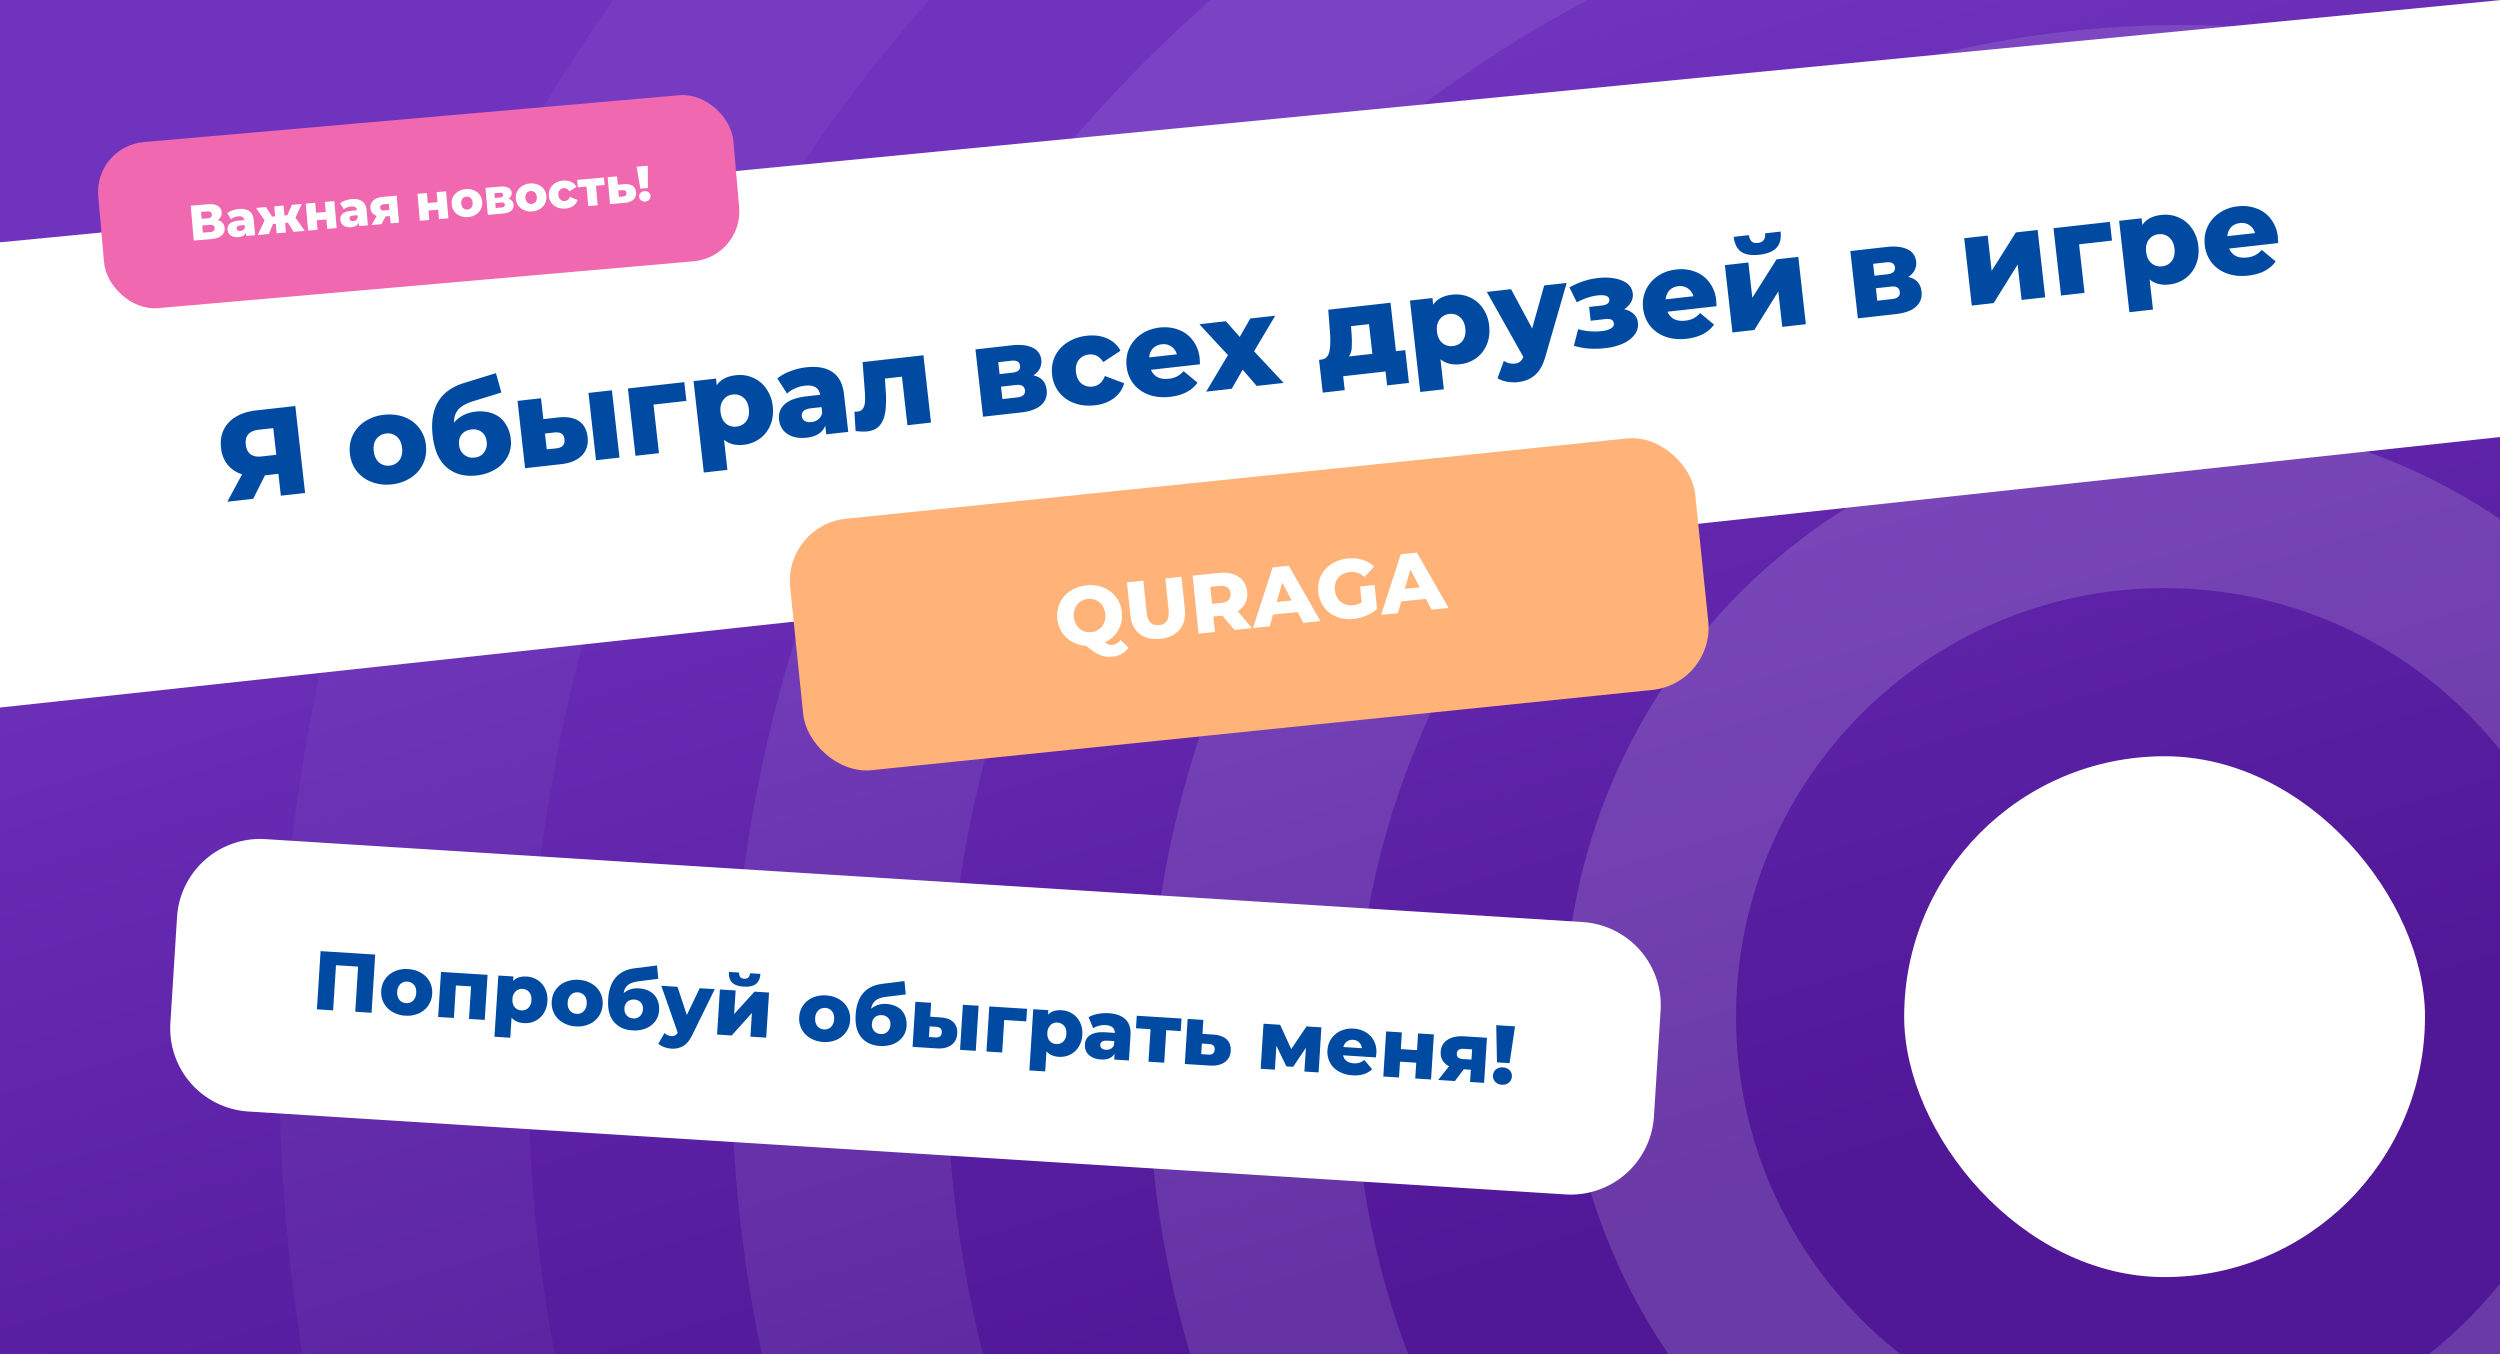<svg xmlns="http://www.w3.org/2000/svg" fill="none" viewBox="0 0 1200 650"><rect x="0" y="0" width="1200" height="650" fill="#808080" stroke="none"/><g clip-path="url(#clip0)"><path fill="url(#paint0_linear)" d="M0 0h1200v650H0z"/><path fill="#fff" fill-rule="evenodd" d="M1029 1187c374.45 0 678-303.55 678-678s-303.55-678-678-678-678 303.55-678 678 303.55 678 678 678zm0-103.4c317.34 0 574.6-257.26 574.6-574.6 0-317.34-257.26-574.6-574.6-574.6-317.34 0-574.6 257.26-574.6 574.6 0 317.34 257.26 574.6 574.6 574.6z" clip-rule="evenodd" opacity=".08"/><path fill="#fff" fill-rule="evenodd" d="M1022 1397c490.43 0 888-397.57 888-888s-397.57-888-888-888S134 18.57 134 509s397.57 888 888 888zm0-119.32c424.53 0 768.68-344.15 768.68-768.68S1446.53-259.68 1022-259.68 253.33 84.47 253.33 509s344.14 768.68 768.67 768.68z" clip-rule="evenodd" opacity=".04"/><path fill="#fff" fill-rule="evenodd" d="M1048 1006c274.49 0 497-222.51 497-497S1322.49 12 1048 12 551 234.51 551 509s222.51 497 497 497zm0-99.2c219.7 0 397.8-178.1 397.8-397.8 0-219.7-178.1-397.8-397.8-397.8-219.7 0-397.8 178.1-397.8 397.8 0 219.7 178.1 397.8 397.8 397.8z" clip-rule="evenodd" opacity=".12"/><path fill="#fff" fill-rule="evenodd" d="M1039 776c159.06 0 288-128.94 288-288s-128.94-288-288-288-288 128.94-288 288 128.94 288 288 288zm0-82.29c113.61 0 205.71-92.1 205.71-205.71 0-113.61-92.1-205.71-205.71-205.71-113.61 0-205.71 92.1-205.71 205.71 0 113.61 92.1 205.71 205.71 205.71z" clip-rule="evenodd" opacity=".15"/><path fill="#fff" d="M1288.5-8.5L-9 117.18-22 342l1298.5-140.5 12-210z"/><rect width="436.7" height="121.31" x="376.21" y="252.07" fill="#FFB378" rx="30" transform="rotate(-5.87 376.2 252.07)"/><path fill="#fff" d="M541.67 310.87a8.94 8.94 0 01-3.15 2.94c-1.26.75-2.7 1.2-4.28 1.36-1.54.16-2.96.1-4.24-.16-1.3-.27-2.62-.8-3.99-1.6a31.86 31.86 0 01-4.6-3.4c-2.46-.14-4.7-.78-6.72-1.92a14.14 14.14 0 01-4.93-4.56 14.41 14.41 0 01-2.24-6.48c-.28-2.76.13-5.3 1.23-7.65a14.32 14.32 0 015-5.74 16.88 16.88 0 017.76-2.69c2.95-.3 5.65.05 8.11 1.06a14 14 0 018.86 11.84 14.02 14.02 0 01-8.09 14.42 5.2 5.2 0 001.68 1.07c.55.19 1.14.25 1.75.19a5.75 5.75 0 004.02-2.39l3.83 3.71zm-26.19-14.64a8.66 8.66 0 001.42 4.08 7.23 7.23 0 006.92 3.1 7.24 7.24 0 006.14-4.45c.53-1.28.72-2.7.56-4.27a8.43 8.43 0 00-1.42-4.04 7.16 7.16 0 00-3-2.55 7.5 7.5 0 00-3.92-.6 7.17 7.17 0 00-6.13 4.49 8.42 8.42 0 00-.57 4.24zm41.47 10.38c-4.14.42-7.48-.37-10.02-2.4-2.51-2.01-3.98-5.1-4.4-9.23l-1.6-15.44 7.89-.8 1.56 15.2c.46 4.45 2.45 6.5 5.98 6.13 3.5-.36 5.02-2.76 4.56-7.22l-1.56-15.2 7.76-.8 1.59 15.44c.42 4.14-.4 7.45-2.48 9.94-2.05 2.5-5.14 3.95-9.28 4.38zm29.78-11.1l-4.3.44.77 7.4-7.88.8-2.86-27.85 12.73-1.3c2.52-.26 4.75-.06 6.7.6a9.62 9.62 0 014.66 3.13 9.77 9.77 0 012.07 5.3 9.75 9.75 0 01-.89 5.44 9.52 9.52 0 01-3.65 3.91l6.9 8.14-8.43.87-5.82-6.89zm3.93-10.66a3.82 3.82 0 00-1.54-2.9c-.9-.63-2.15-.87-3.77-.7l-4.38.45.84 8.16 4.38-.45c1.62-.17 2.8-.64 3.55-1.41.75-.8 1.06-1.85.92-3.15zm32.22 8.95l-11.78 1.21-1.63 5.64-8.04.82 9.43-29.11 7.76-.8 15.2 26.58-8.2.85-2.74-5.19zm-2.9-5.57l-4.5-8.55-2.67 9.28 7.16-.73zm32.85-6.72l6.97-.71 1.18 11.54a18.27 18.27 0 01-5.22 3.19c-2 .82-4.04 1.34-6.11 1.55-2.92.3-5.6-.04-8.07-1.02a14.02 14.02 0 01-8.78-11.88c-.28-2.79.12-5.35 1.22-7.69a13.68 13.68 0 015-5.7 16.95 16.95 0 017.81-2.7 17.9 17.9 0 017.14.6c2.16.66 4.01 1.75 5.56 3.25l-4.55 5.05a8.88 8.88 0 00-7.08-2.4 7.84 7.84 0 00-5.54 2.77c-1.32 1.59-1.85 3.58-1.6 6a8.58 8.58 0 001.42 4.03 7.35 7.35 0 003.08 2.54c1.26.54 2.66.74 4.2.58 1.5-.16 2.9-.6 4.16-1.36l-.79-7.63zm31.56 5.97l-11.78 1.21-1.63 5.64-8.04.82 9.43-29.11 7.76-.8 15.2 26.58-8.2.85-2.74-5.19zm-2.9-5.57l-4.5-8.55-2.67 9.28 7.16-.73z"/><path fill="#004BA1" d="M141.75 194.89l4.69 41.73-11.63 1.31-1.18-10.5-6.44.73-5.67 11.27-12.4 1.39 7.09-13.17a14.18 14.18 0 01-6.98-4.6 15.49 15.49 0 01-3.14-8.1c-.37-3.25.07-6.16 1.3-8.71a14.62 14.62 0 015.9-6.22c2.67-1.59 5.9-2.6 9.67-3.02l18.79-2.11zm-17.5 11.38c-4.65.52-6.74 2.91-6.26 7.17.24 2.1 1 3.65 2.27 4.63 1.32.94 3.08 1.28 5.31 1.03l7.04-.79-1.44-12.81-6.92.77zm63.83 26.21a20.3 20.3 0 01-9.6-1.09 16.53 16.53 0 01-7.23-5.22 16.4 16.4 0 01-3.3-8.39c-.36-3.18.1-6.13 1.36-8.85a16.18 16.18 0 015.84-6.63 20.42 20.42 0 019.17-3.2c3.5-.4 6.72-.04 9.67 1.08a15.69 15.69 0 017.16 5.17 16.08 16.08 0 013.29 8.33c.36 3.22-.09 6.19-1.35 8.9a16.1 16.1 0 01-5.83 6.7 20.42 20.42 0 01-9.18 3.2zm-1.01-9a6.45 6.45 0 004.66-2.58c1.11-1.53 1.53-3.51 1.26-5.93-.27-2.39-1.11-4.19-2.54-5.4a6.46 6.46 0 00-5.11-1.47 6.46 6.46 0 00-4.66 2.58c-1.13 1.49-1.55 3.43-1.28 5.81.27 2.43 1.12 4.26 2.55 5.51a6.46 6.46 0 005.12 1.48zm41.17-25.88a17.2 17.2 0 018.38.93c2.43.93 4.38 2.46 5.82 4.6a15.98 15.98 0 012.73 7.6 14.2 14.2 0 01-1.47 8.38 15.77 15.77 0 01-5.9 6.15 21.98 21.98 0 01-9.08 2.96c-5.68.63-10.41-.62-14.19-3.78-3.78-3.16-6.06-8.28-6.86-15.35-1.49-13.28 3.52-21.7 15.04-25.24l15.34-4.74 2.62 9.3-13.3 4.1c-3.4 1.02-5.82 2.34-7.29 3.95-1.43 1.57-2.16 3.7-2.18 6.4 2.6-3.02 6.04-4.78 10.34-5.26zm-.42 22.02a6.06 6.06 0 004.55-2.5 7.04 7.04 0 001.23-5.1c-.23-2.06-1-3.6-2.33-4.62a6.49 6.49 0 00-4.97-1.25c-2.03.23-3.59 1-4.69 2.34-1.06 1.32-1.47 3.02-1.24 5.09a6.77 6.77 0 002.4 4.68 6.46 6.46 0 005.05 1.36zm40.2-19.25c4.26-.44 7.56.16 9.92 1.78 2.36 1.63 3.73 4.17 4.12 7.63.4 3.62-.53 6.58-2.8 8.89-2.24 2.3-5.63 3.7-10.16 4.16l-17.06 1.92-3.63-32.32 11.27-1.27 1.13 10.02 7.21-.8zm14.44-11.77l11.26-1.26 3.64 32.31-11.27 1.27-3.63-32.32zm-15.37 26.6c2.86-.31 4.15-1.77 3.86-4.35-.14-1.27-.6-2.17-1.39-2.68-.78-.52-1.9-.72-3.33-.6l-4.65.53.86 7.57 4.65-.46zm62.39-22.77l-15.8 1.78 2.62 23.31-11.27 1.27-3.63-32.32 27.07-3.04 1 9zm23.69-12.32c2.94-.33 5.68.06 8.22 1.19a14.56 14.56 0 016.38 5.2 17.49 17.49 0 013.14 8.52c.37 3.34-.01 6.36-1.16 9.07a15.08 15.08 0 01-5.06 6.48 16.02 16.02 0 01-7.77 2.93c-3.77.42-6.9-.37-9.38-2.39l1.62 14.43-11.33 1.28-4.93-43.89 10.79-1.21.36 3.22c1.83-2.74 4.87-4.35 9.12-4.83zm.36 24.65a6.46 6.46 0 004.66-2.57c1.11-1.54 1.54-3.5 1.27-5.88-.27-2.39-1.12-4.18-2.54-5.4a6.37 6.37 0 00-5.12-1.53 6.37 6.37 0 00-4.66 2.64c-1.12 1.5-1.54 3.43-1.28 5.82.27 2.38 1.12 4.2 2.55 5.45a6.46 6.46 0 005.12 1.47zm33.42-28.45c5.36-.6 9.6.17 12.7 2.32 3.09 2.1 4.92 5.68 5.49 10.73l2.02 17.95-10.56 1.18-.47-4.17c-1.27 3.32-4.28 5.25-9 5.78-2.51.28-4.73.1-6.65-.58a9.98 9.98 0 01-4.57-3.05 9.77 9.77 0 01-1.95-4.97c-.34-3.06.56-5.56 2.72-7.5 2.15-1.96 5.68-3.22 10.56-3.78l6.44-.72c-.58-3.4-3.06-4.85-7.43-4.36-1.55.18-3.1.61-4.62 1.3a12.2 12.2 0 00-3.83 2.5l-4.68-7.27a20.8 20.8 0 016.19-3.47c2.5-.97 5.05-1.6 7.64-1.89zm2.53 26.28a6.33 6.33 0 003.35-1.34 5.35 5.35 0 001.83-3.04l-.31-2.8-4.9.54c-3.3.37-4.82 1.65-4.57 3.84a2.9 2.9 0 001.4 2.26c.82.5 1.89.69 3.2.54zm53.77-32.07l3.63 32.32-11.32 1.27-2.63-23.31-8.16.92.31 4.97a53.5 53.5 0 01-.07 10.58c-.37 2.82-1.24 5.09-2.62 6.81-1.38 1.69-3.42 2.68-6.12 2.99-1.4.15-3.25.1-5.58-.16l-.56-9.3c.73 0 1.2-.01 1.44-.04 1.24-.14 2.13-.64 2.67-1.5.55-.87.87-1.97.96-3.31a40.8 40.8 0 00-.13-5.42l-1.03-13.53 29.21-3.29zm52.75 9.65c3.84.82 5.97 3.15 6.4 7a8.11 8.11 0 01-2.62 7.25c-2.08 1.88-5.33 3.07-9.74 3.57l-18.19 2.04-3.63-32.31 17.35-1.96c4.21-.47 7.55-.1 10.02 1.11a6.98 6.98 0 014.22 5.8 7.3 7.3 0 01-.73 4.26 8.41 8.41 0 01-3.08 3.24zm-16.19-.6l6.2-.7c2.63-.29 3.83-1.4 3.61-3.36-.2-1.86-1.63-2.65-4.25-2.36l-6.2.7.64 5.72zm8.39 11.2c2.74-.31 4-1.46 3.78-3.45-.23-1.98-1.67-2.83-4.33-2.53l-7.16.8.67 5.97 7.04-.8zm37.25 3.78c-3.58.4-6.86.04-9.84-1.07a16.42 16.42 0 01-7.29-5.22 16.38 16.38 0 01-3.3-8.38c-.36-3.22.1-6.17 1.36-8.85a16.01 16.01 0 015.96-6.65 21.06 21.06 0 019.36-3.22c3.65-.41 6.9.03 9.75 1.32a12.98 12.98 0 016.4 5.86l-8.27 5.46c-1.8-2.74-4.1-3.95-6.93-3.63a6.92 6.92 0 00-4.84 2.6c-1.16 1.5-1.6 3.44-1.34 5.82.27 2.43 1.14 4.26 2.61 5.5a6.92 6.92 0 005.3 1.46c2.82-.31 4.8-2 5.95-5.07l9.27 3.48c-.8 2.9-2.45 5.3-4.93 7.2a18.63 18.63 0 01-9.22 3.39zm50.4-22.51l.13 2.82-23.49 2.64a6.8 6.8 0 003.18 3.57c1.5.72 3.27.96 5.34.73a11 11 0 003.92-1.1c1.1-.58 2.17-1.42 3.21-2.54l6.66 5.53c-2.74 3.85-7.14 6.11-13.18 6.8-3.78.42-7.18.07-10.2-1.03a16.33 16.33 0 01-7.35-5.22 16.38 16.38 0 01-3.3-8.38c-.35-3.18.08-6.1 1.31-8.78a16.28 16.28 0 015.71-6.68c2.54-1.74 5.5-2.8 8.88-3.17 3.22-.37 6.22-.02 9 1.04a14.84 14.84 0 016.85 5.08 16.76 16.76 0 013.33 8.69zm-18.21-6.77a6.7 6.7 0 00-4.25 1.99 6.84 6.84 0 00-1.75 4.3l13.24-1.49a6.47 6.47 0 00-7.24-4.8zm45.58 19.99l-6.73-7.82-5.25 9.17-12.28 1.38 10.46-17.54-13.74-14.82 12.76-1.43 6.64 7.52 5.05-8.84 11.98-1.34-10.15 17.08 14.2 15.19-12.94 1.45zm71.31-17.2l1.77 15.75-10.5 1.18-.74-6.68-20.34 2.28.75 6.68-10.55 1.19-1.77-15.74 1.2-.14c1.94-.26 3.17-1.46 3.7-3.61.51-2.2.64-5.19.37-8.98l-.85-11.32 29.87-3.36 2.62 23.26 4.47-.5zm-25.82-8.38a53 53 0 01.13 7.05 8.82 8.82 0 01-1.32 4.37l11.21-1.26-1.6-14.25-8.65.97.23 3.12zm48.35-18.24c2.94-.33 5.68.07 8.22 1.19a14.56 14.56 0 016.38 5.2 17.46 17.46 0 013.13 8.52c.38 3.34 0 6.36-1.15 9.07a15.07 15.07 0 01-5.07 6.49 16.02 16.02 0 01-7.76 2.92c-3.78.42-6.9-.37-9.38-2.39l1.62 14.43-11.33 1.28-4.94-43.89 10.8-1.21.36 3.22c1.82-2.74 4.86-4.35 9.12-4.83zm.35 24.66a6.46 6.46 0 004.67-2.58c1.11-1.54 1.53-3.5 1.27-5.88-.27-2.38-1.12-4.18-2.54-5.39a6.37 6.37 0 00-5.13-1.54 6.37 6.37 0 00-4.65 2.64c-1.12 1.5-1.55 3.43-1.28 5.82.27 2.38 1.12 4.2 2.55 5.45a6.46 6.46 0 005.11 1.48zm54.6-30.3L741.84 171c-1.19 4.16-2.86 7.17-5.03 9.02-2.16 1.9-4.93 3.03-8.3 3.41-1.72.2-3.48.1-5.3-.25a12.16 12.16 0 01-4.4-1.62l3.05-8.37c.7.52 1.5.9 2.41 1.12.96.25 1.9.33 2.8.22a4.78 4.78 0 002.56-.95 4.97 4.97 0 001.55-2.29l-17.51-31.17 11.63-1.31 10.14 18.84 5.77-20.63 10.8-1.21zm27.56 12.66a8.81 8.81 0 014.6 2.26 6.37 6.37 0 012.03 4.12c.24 2.15-.3 4.1-1.63 5.86a14.32 14.32 0 01-5.68 4.27 28.9 28.9 0 01-8.46 2.15c-5.48.62-10.47.23-14.98-1.15l2.07-7.96a29.4 29.4 0 0011.63.87 9.65 9.65 0 004.14-1.26c1.02-.63 1.47-1.43 1.36-2.38-.1-.88-.48-1.48-1.16-1.8a5.67 5.67 0 00-3-.27l-6.97.78-.74-6.62 5.96-.67c2.66-.3 3.9-1.26 3.72-2.89-.2-1.7-2.06-2.37-5.6-1.97-3.06.35-6.4 1.45-10.01 3.3l-3.52-7.15c4.47-2.47 9-3.97 13.56-4.48 4.57-.52 8.44-.13 11.6 1.17 3.17 1.25 4.9 3.33 5.24 6.23a6.9 6.9 0 01-.86 4.2 9.44 9.44 0 01-3.3 3.4zm44.2-4.3c.02.08.06 1.02.14 2.82l-23.49 2.64a6.79 6.79 0 003.18 3.57c1.49.72 3.27.96 5.33.73 1.56-.18 2.86-.54 3.93-1.1a11.8 11.8 0 003.21-2.54l6.66 5.53c-2.74 3.85-7.14 6.11-13.18 6.8-3.78.42-7.18.08-10.2-1.03a16.35 16.35 0 01-7.35-5.22 16.39 16.39 0 01-3.3-8.38 16.3 16.3 0 011.31-8.78 16.3 16.3 0 015.71-6.68c2.54-1.74 5.5-2.8 8.88-3.17 3.22-.36 6.22-.02 9 1.04a14.84 14.84 0 016.85 5.09 16.76 16.76 0 013.33 8.68zm-18.2-6.77a6.7 6.7 0 00-4.25 1.99 6.84 6.84 0 00-1.75 4.3l13.24-1.49a6.47 6.47 0 00-7.24-4.8zm22.37-10.12l11.27-1.27 1.9 16.93 11.63-18.45 10.44-1.17 3.63 32.31-11.32 1.28-1.92-17-11.5 18.5-10.5 1.18-3.63-32.31zm16.53-5c-3.82.43-6.73-.05-8.74-1.43-1.97-1.43-3.16-3.81-3.58-7.15l7.34-.82a5.1 5.1 0 001.3 3.05c.68.6 1.67.84 2.98.7 1.31-.16 2.25-.62 2.8-1.41.6-.8.82-1.86.67-3.21l7.45-.84c.37 3.34-.28 5.93-1.97 7.77-1.64 1.8-4.4 2.9-8.25 3.34zm71.46 10.68c3.84.82 5.97 3.15 6.4 7a8.1 8.1 0 01-2.62 7.25c-2.08 1.88-5.33 3.07-9.74 3.57l-18.19 2.04-3.63-32.31 17.35-1.95c4.21-.48 7.55-.1 10.02 1.1a6.98 6.98 0 014.22 5.8 7.3 7.3 0 01-.73 4.26 8.4 8.4 0 01-3.08 3.24zm-16.18-.6l6.2-.7c2.62-.29 3.82-1.4 3.6-3.36-.2-1.86-1.62-2.65-4.25-2.36l-6.2.7.65 5.73zm8.38 11.2c2.74-.3 4-1.46 3.78-3.45-.23-1.98-1.67-2.83-4.33-2.53l-7.16.8.67 5.97 7.04-.8zm34.7-29.2l11.26-1.27 1.9 16.93 11.64-18.45 10.43-1.17 3.64 32.31-11.33 1.28-1.91-17-11.5 18.5-10.5 1.19-3.64-32.32zm70.93 1.14l-15.8 1.78 2.62 23.31-11.27 1.27-3.63-32.32 27.07-3.04 1.01 9zm23.69-12.32c2.94-.34 5.68.06 8.22 1.18a14.58 14.58 0 016.39 5.2 17.54 17.54 0 013.13 8.53 17.8 17.8 0 01-1.16 9.06 15.13 15.13 0 01-5.06 6.49 16.05 16.05 0 01-7.77 2.93c-3.77.42-6.9-.38-9.38-2.4l1.62 14.44-11.33 1.27-4.93-43.88 10.79-1.21.36 3.22c1.83-2.75 4.87-4.36 9.12-4.83zm.36 24.65a6.47 6.47 0 004.66-2.58c1.11-1.53 1.54-3.5 1.27-5.88s-1.11-4.18-2.54-5.39a6.37 6.37 0 00-5.12-1.53 6.38 6.38 0 00-4.66 2.63c-1.12 1.5-1.54 3.44-1.27 5.82.26 2.39 1.11 4.2 2.54 5.45a6.46 6.46 0 005.12 1.48zm55.56-13.98l.13 2.83-23.49 2.64a6.83 6.83 0 003.18 3.56c1.49.72 3.27.97 5.34.73 1.55-.17 2.85-.54 3.92-1.1 1.1-.57 2.17-1.41 3.21-2.54l6.66 5.53c-2.74 3.86-7.14 6.12-13.18 6.8-3.78.42-7.18.08-10.2-1.03a16.38 16.38 0 01-7.35-5.2 16.4 16.4 0 01-3.29-8.4c-.36-3.17.07-6.1 1.3-8.77a16.35 16.35 0 015.71-6.68 19.3 19.3 0 018.88-3.18 19 19 0 019 1.05 14.86 14.86 0 016.85 5.08 16.78 16.78 0 013.33 8.68zm-18.21-6.76c-1.75.2-3.17.86-4.25 1.98a6.87 6.87 0 00-1.75 4.3l13.24-1.48a6.47 6.47 0 00-7.24-4.8z"/><rect width="306" height="80" x="45.08" y="70.29" fill="#F068AF" rx="24" transform="rotate(-5 45.08 70.3)"/><path fill="#fff" d="M104.44 105.67c1.02.23 1.81.66 2.38 1.28.58.62.92 1.43 1 2.42a4.16 4.16 0 01-1.43 3.66c-1.08.95-2.67 1.52-4.8 1.7l-8.58.75-1.46-16.73 8.13-.72c2-.17 3.6.08 4.76.74a3.64 3.64 0 011.95 3.06 3.92 3.92 0 01-1.95 3.84zm-7.64-.64l3.01-.26c1.34-.12 1.96-.73 1.86-1.83-.1-1.1-.81-1.59-2.15-1.47l-3.01.26.29 3.3zm4.3 6.32c1.38-.12 2.01-.76 1.91-1.92-.1-1.13-.83-1.64-2.2-1.52l-3.73.33.3 3.44 3.73-.33zm13.57-11.04c2.16-.19 3.84.16 5.06 1.05 1.21.88 1.91 2.33 2.09 4.35l.63 7.2-4.23.37-.15-1.68c-.54 1.32-1.76 2.06-3.66 2.23a6 6 0 01-2.65-.3 4 4 0 01-1.8-1.27 3.9 3.9 0 01-.73-2 3.3 3.3 0 011.16-2.97c.88-.77 2.3-1.24 4.27-1.41l2.58-.23c-.2-1.36-1.18-1.97-2.93-1.81a6.1 6.1 0 00-1.86.47c-.63.25-1.14.57-1.56.96l-1.8-2.95a8.32 8.32 0 012.51-1.33c1.01-.36 2.04-.59 3.07-.68zm.76 10.54c.52-.05.97-.22 1.35-.5.38-.3.63-.7.76-1.2l-.1-1.13-1.96.17c-1.32.12-1.94.61-1.87 1.5.04.39.22.7.54.9.33.22.75.3 1.28.26zm22.76-3.97l-1.34.12.4 4.61-4.47.4-.4-4.62-1.36.12-1.94 4.82-5.38.47 3.31-7.04-4.16-5.95 4.8-.42 2.96 4.56 1.46-.12-.42-4.79 4.47-.39.42 4.78 1.41-.12 2.14-5 4.8-.42-3.08 6.58 4.5 6.35-5.37.47-2.75-4.41zm8.58-9.16l4.51-.4.43 4.81 4.66-.4-.42-4.81 4.54-.4 1.13 12.96-4.54.4-.4-4.55-4.66.41.4 4.55-4.52.39-1.13-12.96zm22.05-2.14c2.15-.2 3.84.16 5.05 1.05 1.22.87 1.92 2.32 2.1 4.34l.62 7.2-4.23.37-.15-1.67c-.54 1.31-1.76 2.05-3.66 2.22-1 .09-1.88-.01-2.65-.3a4 4 0 01-1.8-1.26 3.91 3.91 0 01-.72-2.01 3.3 3.3 0 011.16-2.97c.88-.77 2.3-1.24 4.26-1.4l2.58-.23c-.2-1.37-1.17-1.97-2.93-1.82a6.1 6.1 0 00-1.86.48c-.62.24-1.14.56-1.55.95l-1.8-2.95a8.33 8.33 0 012.5-1.33c1.02-.36 2.04-.58 3.08-.67zm.75 10.53c.53-.05.98-.21 1.36-.5.37-.3.63-.7.76-1.2l-.1-1.13-1.96.17c-1.32.12-1.95.62-1.87 1.5.03.4.21.7.54.91.32.21.75.3 1.27.25zm20.82-12.2l1.13 12.95-4.04.36-.3-3.52-2.06.18-2 3.72-4.8.42 2.51-4.39a4.7 4.7 0 01-2.12-1.38c-.5-.63-.8-1.4-.88-2.33a4.2 4.2 0 011.4-3.74c1.08-.96 2.62-1.53 4.63-1.7l6.53-.57zm-6.12 4.14c-1.28.12-1.87.66-1.79 1.63.05.51.23.87.56 1.08.34.21.82.3 1.46.24l2.42-.21-.26-2.94-2.4.2zm16.13-5.02l4.52-.4.42 4.81 4.66-.4-.42-4.81 4.54-.4 1.13 12.96-4.54.4-.4-4.55-4.66.41.4 4.54-4.52.4-1.13-12.96zm24.32 11.15a8.12 8.12 0 01-3.83-.54 6.6 6.6 0 01-2.84-2.16 6.55 6.55 0 01-1.23-3.38 6.5 6.5 0 01.63-3.53 6.47 6.47 0 012.4-2.6 8.17 8.17 0 013.7-1.18c1.4-.13 2.69.05 3.85.53a6.27 6.27 0 014.05 5.5 6.43 6.43 0 01-3.03 6.17 8.18 8.18 0 01-3.7 1.19zm-.31-3.61c.8-.07 1.42-.4 1.88-.99.47-.6.65-1.39.57-2.36a3.16 3.16 0 00-.96-2.18 2.58 2.58 0 00-2.03-.64c-.8.07-1.43.4-1.9.98a3.16 3.16 0 00-.56 2.32c.08.97.4 1.71.96 2.22.56.5 1.24.72 2.03.65zm19.6-5.14c1.52.36 2.35 1.32 2.48 2.87a3.24 3.24 0 01-1.12 2.87c-.85.73-2.16 1.17-3.93 1.33l-7.3.63-1.13-12.95 6.96-.61c1.7-.15 3.03.03 4 .54 1 .5 1.53 1.3 1.63 2.36.05.62-.06 1.19-.34 1.7-.27.5-.7.92-1.26 1.26zm-6.47-.4l2.48-.22c1.05-.09 1.55-.52 1.48-1.3-.07-.75-.63-1.08-1.68-.99l-2.49.22.2 2.3zm3.24 4.56c1.1-.1 1.61-.54 1.54-1.34-.07-.8-.64-1.15-1.7-1.05l-2.87.25.2 2.39 2.83-.25zm14.74 1.9a8.11 8.11 0 01-3.83-.54 6.6 6.6 0 01-2.84-2.16 6.55 6.55 0 01-1.24-3.39 6.5 6.5 0 01.63-3.52 6.47 6.47 0 012.4-2.6 8.17 8.17 0 013.7-1.19c1.4-.12 2.7.06 3.86.53a6.28 6.28 0 014.05 5.5 6.44 6.44 0 01-3.03 6.17 8.17 8.17 0 01-3.7 1.2zm-.32-3.62c.8-.07 1.43-.4 1.9-.98.45-.6.64-1.4.55-2.36a3.16 3.16 0 00-.96-2.19 2.58 2.58 0 00-2.03-.64c-.8.07-1.42.4-1.89.99a3.16 3.16 0 00-.57 2.31c.09.97.41 1.72.97 2.23.56.5 1.23.71 2.03.64zm16.27 2.22a8.42 8.42 0 01-3.93-.53 6.57 6.57 0 01-2.86-2.16 6.55 6.55 0 01-1.24-3.38c-.1-1.3.1-2.47.63-3.53a6.4 6.4 0 012.45-2.6 8.42 8.42 0 013.78-1.2 7.31 7.31 0 013.88.63 5.2 5.2 0 012.5 2.4l-3.36 2.1c-.69-1.1-1.6-1.6-2.73-1.51-.81.07-1.47.4-1.96.99a3.1 3.1 0 00-.6 2.32c.09.97.42 1.71 1 2.22.58.5 1.28.7 2.1.64 1.13-.1 1.94-.76 2.43-1.97l3.67 1.48a5.3 5.3 0 01-2.04 2.83 7.45 7.45 0 01-3.72 1.27zm18.75-11.28l-4.16.36.82 9.35-4.52.4-.82-9.35-4.18.36-.32-3.6 12.87-1.13.31 3.6zm9.4-.41c1.72-.14 3.07.13 4.05.8.97.67 1.52 1.7 1.64 3.08a4.1 4.1 0 01-1.28 3.54c-.97.9-2.37 1.42-4.2 1.57l-7.03.61-1.13-12.96 4.51-.4.36 4.03 3.08-.27zm-.52 5.92c1.15-.1 1.68-.67 1.59-1.7-.05-.51-.22-.88-.53-1.1-.3-.2-.75-.3-1.33-.26l-2.05.18.26 3.04 2.06-.16zm6.46-14.3l5.4-.47.03 10.72-3.61.31-1.82-10.56zm4.19 16.72c-.8.07-1.47-.11-2.02-.55a2.41 2.41 0 01-.93-1.72c-.06-.72.14-1.33.61-1.84.47-.5 1.1-.8 1.9-.87.8-.07 1.46.1 2 .53.55.42.86.98.92 1.7.06.7-.14 1.32-.6 1.86-.48.52-1.1.82-1.88.89z"/><rect width="250" height="250" x="914" y="363" fill="#fff" rx="125"/><path fill="#fff" d="M81.78 491.08a40 40 0 0037.4 42.44l632.27 39.8a40 40 0 0042.44-37.4l3.2-50.9a40 40 0 00-37.4-42.43l-632.27-39.81a40 40 0 00-42.44 37.4l-3.2 50.9z"/><path fill="#004BA1" d="M180.1 458.2l-1.75 27.94-7.83-.5 1.37-21.67-10.62-.67-1.37 21.68-7.78-.5 1.76-27.94 26.23 1.66zm14.42 29.32a13.53 13.53 0 01-6.18-1.83 11.03 11.03 0 01-4.14-4.27 10.93 10.93 0 01-1.2-5.89c.14-2.13.78-4.01 1.93-5.65a10.8 10.8 0 014.6-3.68 13.6 13.6 0 016.4-1.04c2.34.15 4.4.76 6.21 1.84a10.46 10.46 0 014.1 4.22c.94 1.75 1.33 3.7 1.2 5.85a10.72 10.72 0 01-6.52 9.4 13.6 13.6 0 01-6.4 1.05zm.38-6.03a4.3 4.3 0 003.36-1.15 5.48 5.48 0 001.52-3.75c.1-1.6-.25-2.88-1.05-3.83a4.3 4.3 0 00-3.19-1.57 4.3 4.3 0 00-3.35 1.15 5.27 5.27 0 00-1.52 3.68 5.47 5.47 0 001.04 3.9 4.3 4.3 0 003.19 1.57zm39.13-13.57l-1.36 21.64-7.55-.47.99-15.61-7.27-.46-.98 15.6-7.55-.47 1.37-21.63 22.35 1.4zm18.8.83c1.97.12 3.73.7 5.27 1.73a9.7 9.7 0 013.58 4.15c.86 1.74 1.21 3.73 1.07 5.96a11.87 11.87 0 01-1.8 5.82 10.05 10.05 0 01-4.09 3.67c-1.65.8-3.46 1.15-5.43 1.02-2.53-.16-4.5-1.04-5.89-2.65l-.6 9.66-7.6-.48 1.86-29.38 7.23.45-.14 2.16c1.52-1.59 3.7-2.3 6.55-2.11zm-2.62 16.22a4.3 4.3 0 003.36-1.15 5.41 5.41 0 001.52-3.7c.1-1.6-.25-2.88-1.05-3.84a4.24 4.24 0 00-3.18-1.6 4.24 4.24 0 00-3.36 1.19 5.27 5.27 0 00-1.52 3.67c-.1 1.6.25 2.89 1.04 3.87a4.3 4.3 0 003.19 1.56zm26.14 7.7a13.53 13.53 0 01-6.18-1.83 11.02 11.02 0 01-4.14-4.27 10.93 10.93 0 01-1.2-5.88c.14-2.13.78-4.02 1.93-5.66a10.8 10.8 0 014.6-3.67 13.63 13.63 0 016.4-1.04c2.34.14 4.4.75 6.21 1.83a10.46 10.46 0 014.1 4.23c.94 1.74 1.33 3.69 1.2 5.84a10.72 10.72 0 01-6.52 9.4 13.6 13.6 0 01-6.4 1.05zm.38-6.03a4.3 4.3 0 003.36-1.15 5.48 5.48 0 001.52-3.75c.1-1.6-.25-2.87-1.05-3.83a4.3 4.3 0 00-3.18-1.57 4.3 4.3 0 00-3.36 1.16 5.26 5.26 0 00-1.52 3.67 5.48 5.48 0 001.04 3.91 4.3 4.3 0 003.19 1.56zm30.03-12.21c2.1.13 3.9.66 5.39 1.58 1.5.9 2.6 2.13 3.3 3.7.73 1.54 1.03 3.3.9 5.3a9.47 9.47 0 01-1.94 5.33 10.52 10.52 0 01-4.58 3.36c-1.89.73-3.99 1.03-6.3.88-3.81-.24-6.77-1.61-8.88-4.12-2.12-2.51-3.02-6.14-2.72-10.88.56-8.88 4.82-13.83 12.8-14.82l10.62-1.33.63 6.4-9.2 1.15c-2.35.28-4.1.87-5.25 1.75a6.16 6.16 0 00-2.17 3.96 10.21 10.21 0 017.4-2.26zm-2.83 14.4a4.04 4.04 0 003.27-1.1 4.7 4.7 0 001.4-3.2 4.3 4.3 0 00-.99-3.32 4.33 4.33 0 00-3.12-1.4 4.52 4.52 0 00-3.34 1 4.43 4.43 0 00-1.4 3.2 4.52 4.52 0 001.02 3.35c.78.9 1.83 1.4 3.16 1.48zm39.16-14.04l-10.76 21.93c-1.26 2.6-2.7 4.37-4.34 5.34a9.85 9.85 0 01-5.86 1.27 11.48 11.48 0 01-3.43-.78 8.08 8.08 0 01-2.7-1.57l2.96-5.14c.4.42.89.76 1.46 1.01.6.28 1.2.44 1.81.47.72.05 1.32-.06 1.79-.32.5-.27.92-.7 1.28-1.33l-7.88-22.5 7.78.5 4.48 13.54 6.18-12.87 7.23.45zm2.46.16l7.55.47-.72 11.34 9.78-10.77 6.98.44-1.36 21.64-7.58-.48.71-11.38-9.7 10.82-7.02-.45 1.36-21.63zm11.43-1.37c-2.56-.16-4.41-.81-5.57-1.95-1.13-1.17-1.64-2.87-1.52-5.1l4.9.3a3.4 3.4 0 00.51 2.16c.38.47 1 .74 1.88.8.88.05 1.54-.15 2-.6.48-.45.75-1.13.8-2.03l5 .31c-.14 2.24-.87 3.86-2.2 4.87-1.28 1-3.22 1.4-5.8 1.24zm38.16 26.57a13.54 13.54 0 01-6.18-1.83 11 11 0 01-4.14-4.27 10.91 10.91 0 01-1.2-5.88c.14-2.13.78-4.02 1.93-5.66a10.8 10.8 0 014.6-3.67 13.62 13.62 0 016.4-1.04c2.33.14 4.4.75 6.21 1.83a10.46 10.46 0 014.1 4.23c.94 1.74 1.33 3.69 1.2 5.84a10.73 10.73 0 01-6.52 9.4 13.62 13.62 0 01-6.4 1.05zm.38-6.03a4.3 4.3 0 003.35-1.15 5.48 5.48 0 001.52-3.75c.1-1.6-.24-2.87-1.04-3.83a4.3 4.3 0 00-3.19-1.57 4.3 4.3 0 00-3.36 1.16 5.27 5.27 0 00-1.5 3.67 5.48 5.48 0 001.03 3.91 4.3 4.3 0 003.19 1.56zm30.03-12.21c2.1.13 3.9.66 5.39 1.58 1.5.9 2.59 2.13 3.3 3.7.72 1.54 1.03 3.3.9 5.3a9.46 9.46 0 01-1.94 5.33 10.5 10.5 0 01-4.58 3.36c-1.89.73-4 1.03-6.3.88-3.81-.24-6.77-1.61-8.88-4.12-2.12-2.51-3.02-6.14-2.73-10.88.56-8.88 4.83-13.83 12.8-14.82l10.63-1.34.63 6.42-9.2 1.14c-2.35.28-4.1.87-5.25 1.75a6.15 6.15 0 00-2.17 3.96 10.22 10.22 0 017.4-2.26zm-2.84 14.4a4.04 4.04 0 003.28-1.1 4.7 4.7 0 001.4-3.2 4.3 4.3 0 00-.99-3.32 4.33 4.33 0 00-3.12-1.4 4.52 4.52 0 00-3.34 1 4.43 4.43 0 00-1.4 3.2 4.3 4.3 0 004.18 4.83zm28.63-7.97c2.85.2 4.95.98 6.3 2.32 1.37 1.34 1.97 3.17 1.83 5.49-.16 2.42-1.11 4.25-2.88 5.5-1.73 1.26-4.11 1.78-7.15 1.56l-11.41-.72 1.36-21.63 7.54.47-.42 6.7 4.83.31zm10.84-6.05l7.55.47-1.36 21.64-7.55-.47 1.36-21.64zm-13.17 15.68c1.92.12 2.93-.68 3.04-2.41.05-.85-.15-1.5-.6-1.92-.45-.43-1.16-.69-2.12-.78l-3.11-.2-.32 5.08 3.11.23zm43.6-7.71l-10.58-.67-.98 15.61-7.55-.47 1.37-21.64 18.12 1.14-.38 6.03zm16.98-5.34c1.97.12 3.73.7 5.26 1.73a9.7 9.7 0 013.59 4.15c.85 1.74 1.2 3.72 1.07 5.96a11.87 11.87 0 01-1.81 5.82 10.05 10.05 0 01-4.08 3.67c-1.66.8-3.47 1.14-5.44 1.02-2.52-.16-4.49-1.04-5.88-2.65l-.6 9.66-7.6-.48 1.86-29.38 7.22.45-.13 2.16c1.51-1.59 3.7-2.3 6.54-2.11zm-2.62 16.22a4.3 4.3 0 003.36-1.15 5.41 5.41 0 001.51-3.71c.1-1.6-.24-2.88-1.04-3.83a4.25 4.25 0 00-3.19-1.6 4.24 4.24 0 00-3.36 1.18 5.27 5.27 0 00-1.51 3.68c-.1 1.6.25 2.88 1.04 3.87a4.3 4.3 0 003.19 1.56zm25.24-14.8c3.6.23 6.28 1.22 8.07 3 1.78 1.73 2.57 4.3 2.36 7.68l-.76 12.01-7.06-.44.17-2.8c-1.22 2.04-3.42 2.95-6.59 2.75-1.67-.1-3.1-.49-4.3-1.15a6.65 6.65 0 01-2.64-2.53 6.5 6.5 0 01-.7-3.5 5.5 5.5 0 012.65-4.6c1.65-1.04 4.1-1.46 7.38-1.25l4.31.27c.01-2.3-1.45-3.54-4.37-3.72-1.04-.07-2.1.04-3.2.32a8.15 8.15 0 00-2.8 1.18l-2.22-5.3a13.86 13.86 0 014.47-1.57 20.5 20.5 0 015.23-.35zm-1.39 17.55a4.2 4.2 0 002.36-.5c.69-.38 1.2-.98 1.55-1.78l.12-1.88-3.27-.2c-2.21-.14-3.36.52-3.45 1.98-.04.67.17 1.22.65 1.65.49.43 1.16.67 2.04.73zm35.93-8.96l-6.95-.44-.98 15.6-7.55-.47.99-15.6-6.99-.45.38-6.02 21.48 1.35-.38 6.03zm15.59 1.66c2.87.2 5.03.98 6.47 2.33 1.43 1.35 2.08 3.18 1.94 5.5a6.84 6.84 0 01-3 5.5c-1.81 1.24-4.25 1.76-7.3 1.54l-11.75-.74 1.37-21.64 7.54.48-.42 6.7 5.15.33zm-2.33 9.63c1.92.12 2.93-.68 3.04-2.41.05-.85-.15-1.5-.6-1.92-.46-.43-1.16-.7-2.12-.78l-3.43-.21-.32 5.07 3.43.25zm46.1 8.12l.72-11.38-6.14 9.11-3.24-.2-4.78-9.96-.73 11.53-6.82-.43 1.36-21.63 7.98.5 5.32 11.68 7.34-10.88 7.14.45-1.32 21.63-6.83-.42zm34.54-8.65l-.23 1.87-15.73-1c.25 1.14.8 2.05 1.67 2.72.9.64 2.03 1 3.42 1.1a7.33 7.33 0 002.7-.28c.8-.24 1.6-.67 2.4-1.29l3.74 4.4c-2.25 2.21-5.4 3.2-9.45 2.94a14.75 14.75 0 01-6.57-1.86 10.9 10.9 0 01-4.22-4.27 10.93 10.93 0 01-1.2-5.89c.14-2.13.77-4 1.88-5.61a10.85 10.85 0 014.53-3.72c1.87-.85 3.93-1.2 6.2-1.06 2.15.14 4.08.71 5.78 1.73 1.7.99 3 2.37 3.9 4.13a11.17 11.17 0 011.18 6.09zm-11.16-6.56a4.47 4.47 0 00-3.02.82 4.56 4.56 0 00-1.65 2.62l8.86.56a4.32 4.32 0 00-4.2-4zm15.86-4.05l7.54.48-.5 8.02 7.78.5.5-8.03 7.6.48-1.37 21.63-7.58-.48.47-7.58-7.78-.49-.48 7.59-7.54-.48 1.36-21.64zm48.39 3.05l-1.37 21.64-6.74-.43.37-5.87-3.43-.21-4.2 5.63-8.03-.51 5.22-6.6a7.85 7.85 0 01-3.15-2.8 7.03 7.03 0 01-.86-4.07 7 7 0 013.25-5.8c2-1.32 4.69-1.88 8.04-1.67l10.9.69zm-11.12 5.31c-2.13-.13-3.24.61-3.35 2.24-.05.85.16 1.49.64 1.92.51.43 1.3.68 2.36.75l4.03.25.31-4.9-3.99-.26zm15.57-11.36l9.03.57-2.64 17.67-6.03-.38-.36-17.86zm2.73 28.59a4.6 4.6 0 01-3.2-1.4 4.02 4.02 0 01-1.08-3.08c.07-1.2.56-2.16 1.46-2.88a4.7 4.7 0 013.35-.95c1.33.09 2.38.54 3.16 1.36.8.83 1.16 1.84 1.09 3.04a4.02 4.02 0 01-1.47 2.91c-.9.75-2 1.08-3.3 1z"/></g><defs><linearGradient id="paint0_linear" x1="435" x2="600" y1="107.5" y2="650" gradientUnits="userSpaceOnUse"><stop stop-color="#7033BE"/><stop offset="1" stop-color="#501797"/></linearGradient><clipPath id="clip0"><path fill="#fff" d="M0 0h1200v650H0z"/></clipPath></defs></svg>
